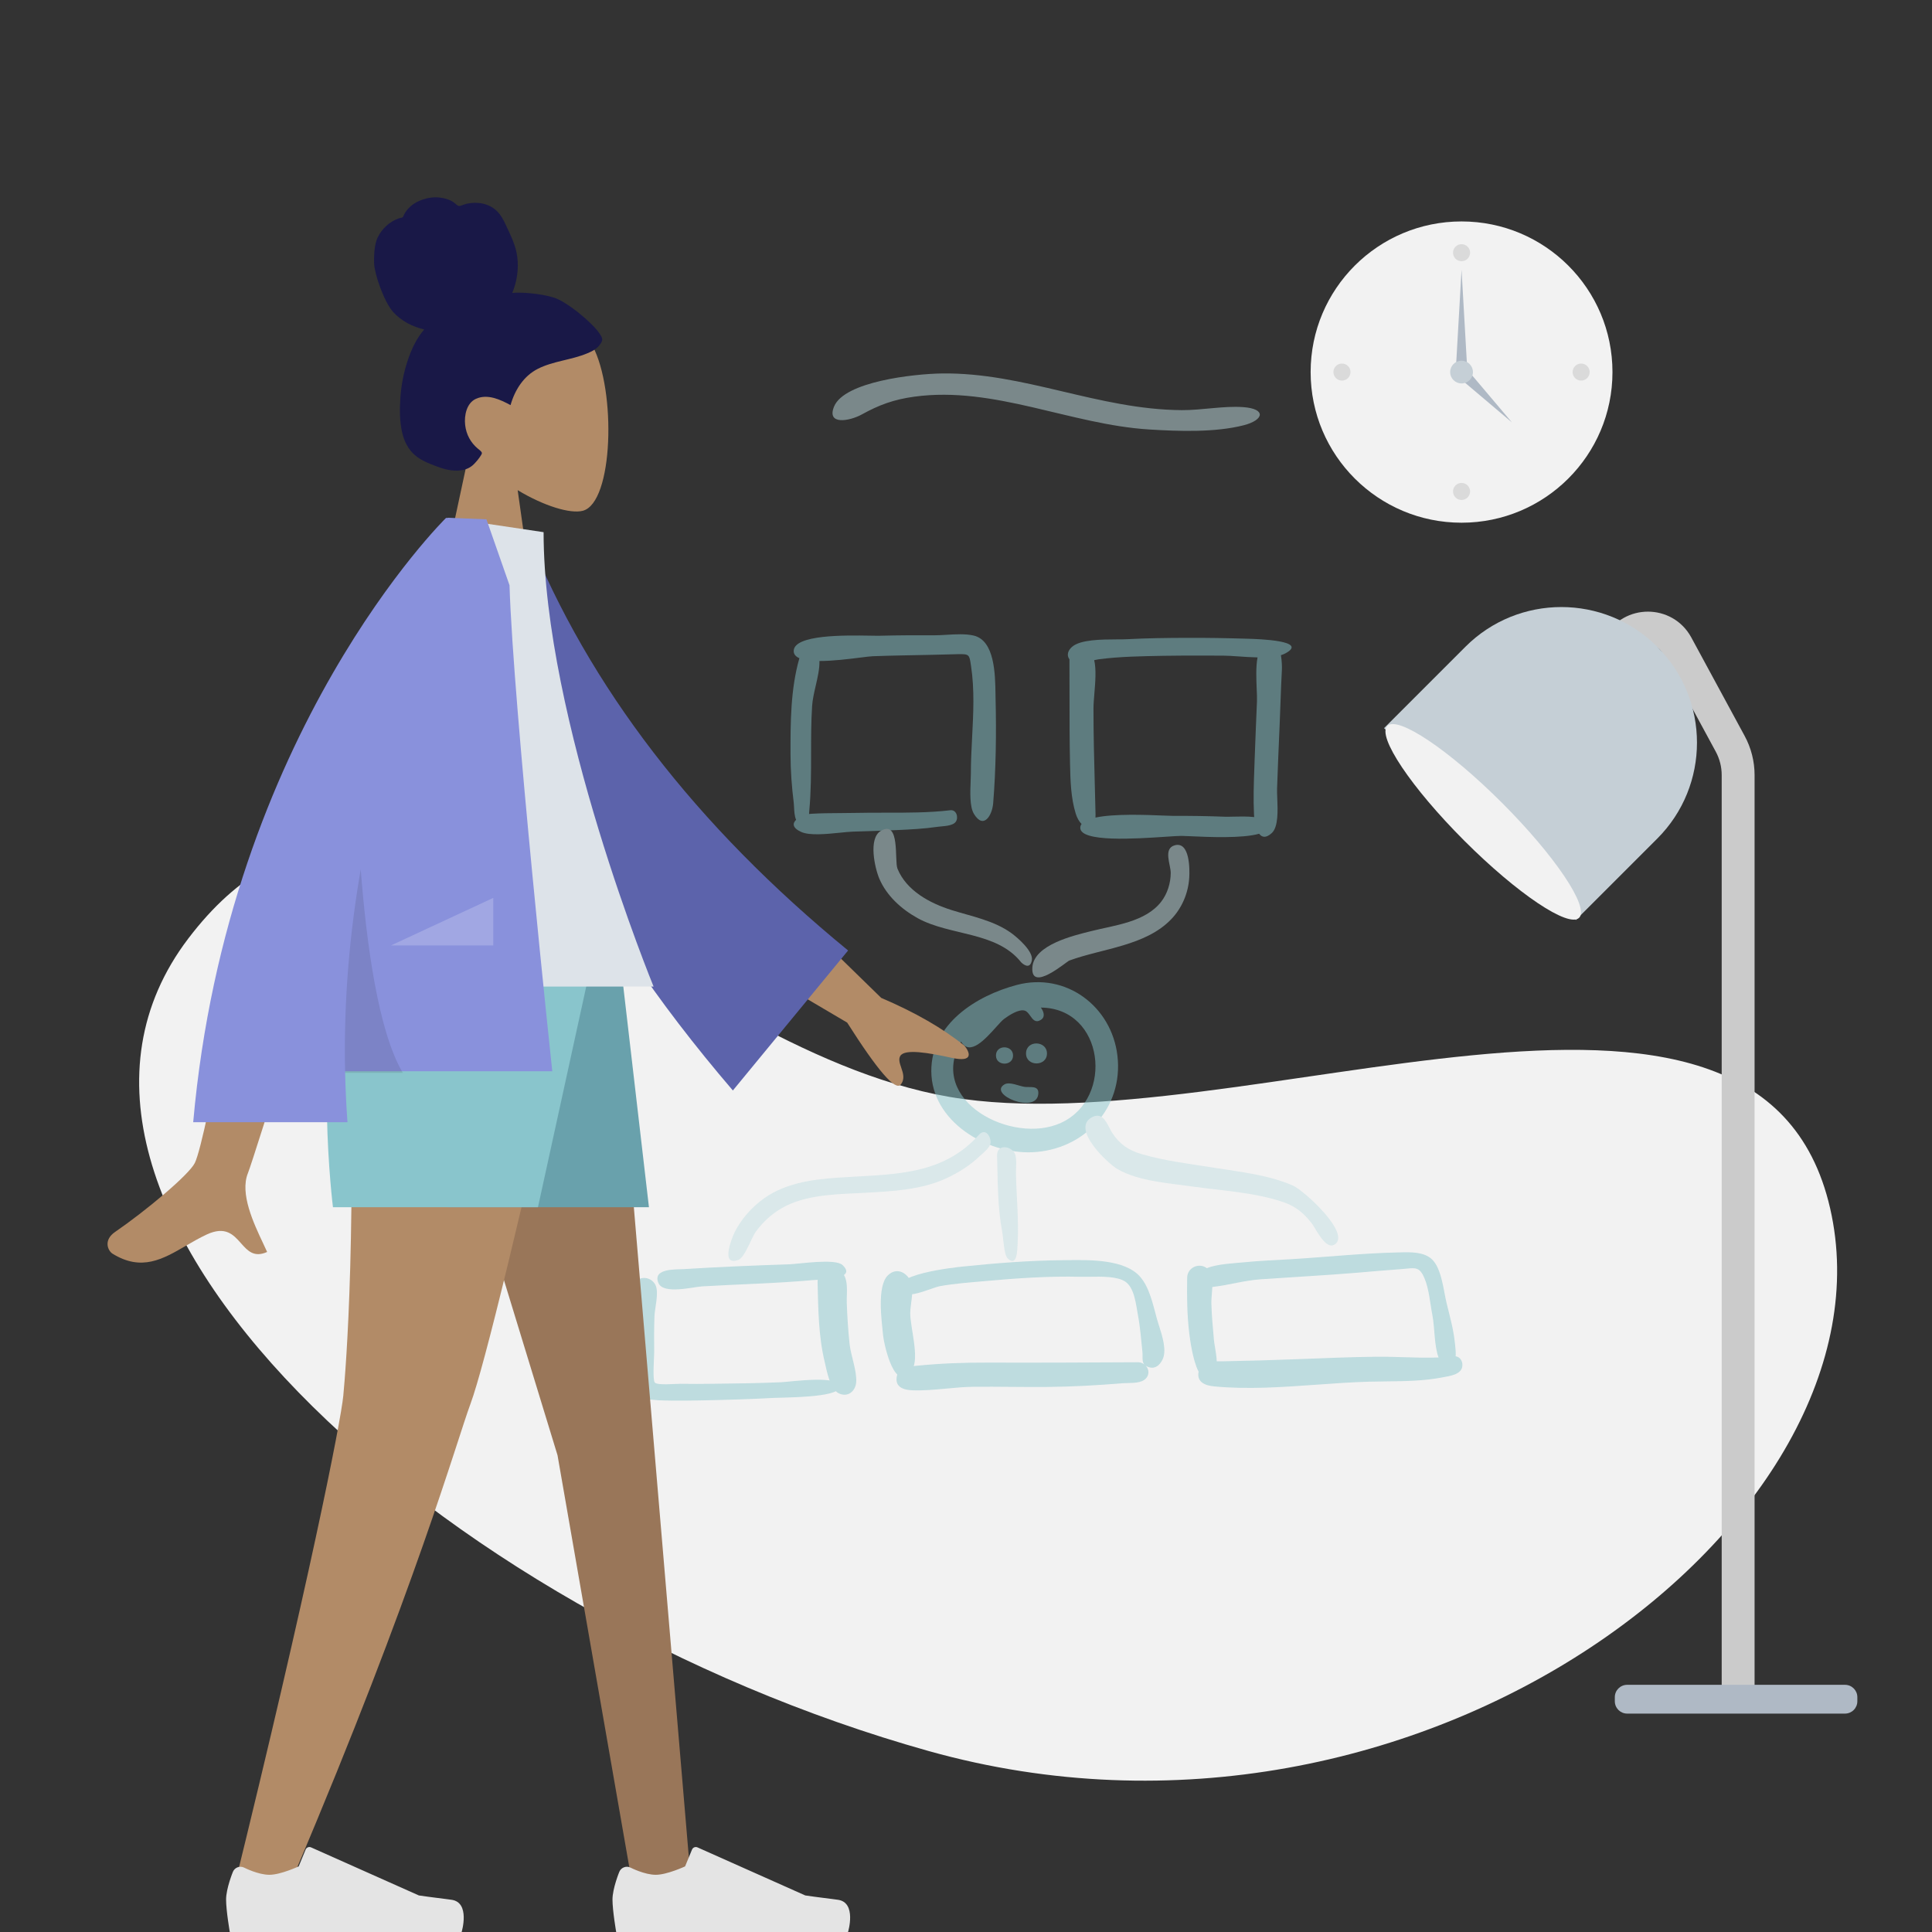 <svg xmlns="http://www.w3.org/2000/svg" width="470" height="470" viewBox="0 0 470 470">
  <rect x="0" y="0" width="470" height="470" fill="#333333" stroke="none"/>
  <path fill="rgb(242,242,242)" fill-rule="evenodd" d="M45.783 228.349c48.834-64.346 114.676 26.387 185.195 38.492 70.519 12.105 196.987-48.116 214.241 27.112 17.255 75.228-99.489 165.594-219.299 132.024C106.11 392.408-3.051 292.694 45.783 228.349z"/>
  <g transform="translate(318.839 53.869)">
    <ellipse cx="36.714" cy="36.646" fill="rgb(242,242,242)" rx="36.714" ry="36.646"/>
    <ellipse cx="36.714" cy="7.606" fill="rgb(0,0,0)" fill-opacity=".1" rx="2.078" ry="2.074"/>
    <ellipse cx="7.62" cy="36.646" fill="rgb(0,0,0)" fill-opacity=".1" rx="2.078" ry="2.074"/>
    <ellipse cx="65.807" cy="36.646" fill="rgb(0,0,0)" fill-opacity=".1" rx="2.078" ry="2.074"/>
    <ellipse cx="36.714" cy="65.686" fill="rgb(0,0,0)" fill-opacity=".1" rx="2.078" ry="2.074"/>
    <path fill="rgb(175,185,197)" fill-rule="evenodd" d="M36.714 11.754l1.385 24.2H35.328l1.385-24.2z"/>
    <path fill="rgb(175,185,197)" fill-rule="evenodd" d="M48.963 48.883L36.249 38.129l1.959-1.959L48.963 48.883z"/>
    <ellipse cx="36.714" cy="36.646" fill="rgb(197,207,214)" rx="2.771" ry="2.766"/>
  </g>
  <g transform="translate(332 132)">
    <path fill="none" stroke="rgb(203,203,203)" stroke-width="8" d="M60 28.416l1.86-3.433c3.026-5.585 11.042-5.585 14.068 0l12.979 23.955c1.268 2.34 1.932 4.96 1.932 7.622v222.309"/>
    <path fill="rgb(175,185,197)" fill-rule="evenodd" d="M63.839 277.869h53c1.656 0 3 1.344 3 3v1c0 1.656-1.344 3-3 3h-53c-1.656 0-3-1.344-3-3v-1c0-1.656 1.344-3 3-3z"/>
    <g transform="rotate(45 23.188 59.395)">
      <path fill="rgb(197,207,214)" fill-rule="evenodd" d="M33.03 1.384c18.213 0 33 14.787 33 33v28h-66v-28c0-18.213 14.787-33 33-33z"/>
      <ellipse cx="33.209" cy="61.445" fill="rgb(242,242,242)" rx="33" ry="6.5"/>
    </g>
  </g>
  <g opacity=".5">
    <path fill="rgb(193,222,226)" fill-rule="evenodd" d="M229.118 90.854c-6.831.099-23.698 1.964-26.206 8.031-1.904 4.605 3.751 3.594 6.781 1.918 4.1-2.266 7.695-3.622 12.775-4.311 19.351-2.628 37.944 6.796 57.109 7.987 7.26.451 16.021.746 22.952-1.02 4.936-1.257 5.581-3.998-.053-4.415-4.786-.355-10.083.763-14.99.731-20.305-.13-38.355-9.208-58.369-8.921"/>
  </g>
  <g opacity=".5" transform="translate(153 154)">
    <path fill="rgb(137,197,204)" fill-rule="evenodd" d="M89.175 14.878c.007.44.013.854.022 1.234.205 8.304.086 17.035-.589 25.32-.233 2.861-2.314 6.486-4.688 2.543-1.044-1.734-.898-5.294-.79-7.914.029-.702.055-1.337.055-1.85-.002-2.922.151-5.875.305-8.835.301-5.787.604-11.605-.253-17.289-.017-.115-.034-.226-.05-.332-.372-2.5-.398-2.672-3.146-2.615-2.273.047-4.546.123-6.819.17-4.629.097-9.259.161-13.886.33-.586.022-1.678.159-3.057.332-2.756.346-6.656.835-9.939.832.002.039.006.079.007.119.037 1.812-.43 3.835-.899 5.867-.393 1.702-.787 3.41-.888 5.007-.241 3.799-.243 7.638-.246 11.478-.003 4.675-.006 9.35-.439 13.952-.021.224-.034.462-.047.702-.002.032-.003.064-.005.096.148-.023.293-.039.432-.047 2.365-.15 4.751-.163 7.133-.177 1.314-.007 2.626-.015 3.934-.045 2.348-.054 4.724-.052 7.11-.049 5.267.006 10.581.011 15.733-.595 1.522-.197 2.054 1.755 1.371 2.767-.766 1.136-3.218 1.078-4.353 1.246-3.323.492-6.69.664-10.043.812-3.521.156-7.046.273-10.569.371-.838.023-1.958.136-3.199.262-3.276.331-7.402.748-9.449-.178-2.2-.995-2.149-2.101-1.251-2.957-.394-.866-.456-2.132-.504-3.121-.018-.378-.035-.716-.067-.976-.488-3.941-.783-7.832-.79-11.807-.014-7.786.002-15.873 2.156-23.41-.863-.378-1.383-.935-1.381-1.737C40.097.335 52.683.541 58.665.639c1.07.017 1.928.032 2.466.017 4.358-.114 8.717-.129 13.076-.105.921.005 1.946-.055 3.008-.118 2.259-.133 4.686-.275 6.637.178 5.126 1.19 5.249 9.354 5.323 14.267z"/>
    <path fill="rgb(137,197,204)" fill-rule="evenodd" d="M121.235 1.497c4.759-.252 9.521-.31 14.286-.327 5.045-.025 10.098.065 15.141.22l.117.004c2.234.067 14.654.44 8.948 3.535-.333.181-.708.331-1.116.457.242 1.433.271 2.913.232 3.626-.247 4.535-.353 9.079-.555 13.616-.224 5.065-.438 10.129-.613 15.196-.022.622.011 1.435.048 2.341l0.0.001c.121 2.998.284 7.014-1.344 8.499-1.429 1.304-2.405 1.042-3.063.157-4.088 1.187-12.484.801-16.706.607-1.017-.047-1.792-.082-2.206-.082-.74 0-2.115.093-3.852.209-7.229.486-20.723 1.392-20.751-2.172-.003-.343.109-.65.318-.925-.573-.584-1.088-1.442-1.419-2.513-1.188-3.844-1.3-7.991-1.388-11.977-.124-5.628-.126-11.263-.127-16.896-.001-2.893-.001-5.786-.019-8.678-.773-1.038-.314-2.225.65-3.053 2.053-1.762 7.148-1.783 10.834-1.799.992-.004 1.882-.008 2.583-.045zm-7.744 43.398c4.587-.979 12.316-.664 16.457-.495 1.085.044 1.923.078 2.394.077 4.229-.017 8.46.042 12.686.211.438.017 1.086.001 1.85-.018 1.534-.039 3.535-.089 5.233.099-.023-.23-.038-.441-.047-.623-.19-3.762-.053-7.556.084-11.328.029-.802.058-1.603.084-2.403.148-4.597.374-9.191.552-13.787.03-.779-.015-1.837-.065-3.028-.102-2.422-.228-5.392.206-7.673-1.564-.03-3.168-.141-4.638-.242-1.417-.098-2.711-.187-3.727-.188-1.29-0-2.58-.004-3.869-.008-3.573-.011-7.146-.022-10.719.049-5.253.104-10.562.166-15.778.859-.286.038-.629.111-1.01.2.535 2.236.273 5.386.043 8.146-.111 1.34-.215 2.588-.216 3.594-.007 6.256.158 12.487.323 18.712.062 2.355.125 4.709.178 7.063.006.281-0.0.542-.018.784z"/>
    <path fill="rgb(193,222,226)" fill-rule="evenodd" d="M61.284 48.123c-3.127 1.827-1.441 9.135-.357 11.663 1.781 4.156 5.395 7.408 9.295 9.566 7.882 4.36 19.244 3.202 25.205 10.762.062.078 2.122 2.118 2.591-.524.385-2.168-3.462-5.479-4.952-6.566-4.239-3.09-9.675-4.087-14.578-5.63-5.229-1.646-10.967-4.681-13.159-10.072-.776-1.909.704-11.986-4.044-9.199"/>
    <path fill="rgb(193,222,226)" fill-rule="evenodd" d="M132.78 51.637c-2.866.79-.971 4.734-.975 6.708-.006 2.463-.793 5.042-2.311 7.007-3.85 4.986-11.389 5.733-17.041 7.162-4.104 1.039-13.923 3.266-14.307 8.816-.429 6.198 8.24-1.345 8.972-1.654 8.102-2.972 18.585-3.546 24.838-10.088 2.582-2.7 4.107-6.305 4.35-10.025.137-2.094.16-8.933-3.525-7.927"/>
    <path fill="rgb(137,197,204)" fill-rule="evenodd" d="M73.561 106.616c-.067-11.468 10.908-18.405 20.833-21.015 11.929-3.142 23.04 5.216 24.446 17.239 1.484 12.689-8.079 22.904-20.691 23.464-11.094.492-24.517-7.451-24.588-19.688zm26.646-15.501c.645.877 1.227 2.277-.073 3.039-1.25.729-1.875-.147-2.503-1.029-.397-.557-.796-1.117-1.355-1.274-1.45-.408-3.781 1.117-4.988 2.006-.49.361-1.188 1.138-2.004 2.047-2.596 2.892-6.387 7.113-8.482 3.481-8.356 14.429 12.476 25.227 24.322 19.767 13.01-5.997 10.478-27.922-4.917-28.036z"/>
    <path fill="rgb(137,197,204)" fill-rule="evenodd" d="M89.289 102.777c0 2.632 4.157 2.632 4.157 0 0-2.602-4.157-2.714-4.157 0"/>
    <path fill="rgb(137,197,204)" fill-rule="evenodd" d="M96.603 102.283c0 3.224 5.094 3.224 5.094 0 0-3.188-5.094-3.324-5.094 0"/>
    <path fill="rgb(137,197,204)" fill-rule="evenodd" d="M91.369 109.796c-4.166 2.45 7.748 7.319 8.218 2.344.203-2.147-1.876-1.568-3.262-1.726-1.326-.151-3.698-1.351-4.956-.618"/>
    <path fill="rgb(193,222,226)" fill-rule="evenodd" d="M89.562 127.181c.181 6.259.094 12.514 1.281 18.686.226 1.172.382 5.424 1.309 6.295 2.279 2.142 2.316-1.964 2.405-3.537.316-5.635-.275-11.446-.406-17.093-.028-1.216.294-3.733-.28-4.91-.91-1.868-4.397-2.422-4.309.559"/>
    <path fill="rgb(193,222,226)" fill-rule="evenodd" d="M85.106 122.106c-9.133 10.251-21.71 9.496-34.38 10.393-6.694.474-13.463 1.448-18.85 5.778-2.506 2.014-4.666 4.538-6.117 7.413-.634 1.257-3.644 8.51.876 6.789 1.603-.61 3.181-5.407 4.218-6.825 1.975-2.702 4.502-4.933 7.533-6.383 5.847-2.797 12.829-2.749 19.169-3.104 6.627-.371 13.741-.717 19.832-3.599 2.866-1.356 5.554-3.047 7.86-5.225.824-.779 2.591-2.102 2.723-3.293.151-1.361-1.158-3.853-2.863-1.944"/>
    <path fill="rgb(137,197,204)" fill-rule="evenodd" d="M39 153.569c-8.579.287-17.147.634-25.715 1.176-1.756.111-7.609-.243-6.118 3.354 1.195 2.884 8.334.976 10.695.836 8.927-.53 17.891-.714 26.8-1.517 2.001-.18 11.047-.108 7.312-3.655-1.777-1.688-10.518-.278-12.973-.194"/>
    <path fill="rgb(137,197,204)" fill-rule="evenodd" d="M1.72 157.707C-.985 161.259.258 169.891.462 174.161c.198 4.138-.606 11.703 4.795 12.344-1.715-.225 1.302.104 1.793.131 1.097.059 2.198.078 3.296.09 2.537.028 5.075-.006 7.611-.057 5.745-.115 11.505-.282 17.243-.599 2.412-.134 15.496-.022 16.014-2.528.662-3.202-11.883-1.39-14.129-1.288-5.469.251-10.947.304-16.421.375-2.713.036-5.429.062-8.142.009-1.12-.022-5.557.438-6.238-.309-.581-.636-.127-6.486-.14-7.381-.04-2.917-.037-5.841.067-8.757.07-1.963 1.131-5.698.266-7.542-.841-1.793-3.293-2.405-4.758-.941"/>
    <path fill="rgb(137,197,204)" fill-rule="evenodd" d="M45.895 157.873c.157 6.497.205 13.126 1.74 19.48.511 2.115 1.226 6.476 3.351 7.57 2.23 1.149 4.155-.491 4.301-2.7.184-2.778-1.304-6.424-1.609-9.274-.356-3.325-.564-6.654-.685-9.995-.092-2.513.672-6.281-1.724-7.901-2.152-1.456-5.443.01-5.373 2.82"/>
    <path fill="rgb(137,197,204)" fill-rule="evenodd" d="M62.968 156.287c-2.668 2.658-1.476 11.073-1.142 14.488.244 2.501 2.982 14.806 7.084 8.39 1.814-2.838-.491-10.343-.475-13.653.011-2.108.757-4.773.397-6.798-.476-2.676-3.444-4.843-5.864-2.426"/>
    <path fill="rgb(137,197,204)" fill-rule="evenodd" d="M81.443 154.093c8.014-.827 16.038-1.447 24.097-1.524.387-.003.793-.008 1.216-.014 5.523-.07 13.823-.175 17.54 3.972 2.403 2.681 3.246 7.098 4.184 10.443.126.449.29.962.467 1.516.835 2.614 1.964 6.151.819 8.34-.628 1.201-1.639 2.225-3.174 1.799-.359-.099-.64-.226-.86-.376.588.636.848 1.542.467 2.429-.738 1.714-3.07 1.75-4.907 1.779-.445.007-.861.013-1.219.043-6.119.51-12.266.85-18.406.904-2.924.026-5.847.002-8.771-.022-3.01-.025-6.02-.049-9.029-.02-2.184.021-4.409.229-6.634.437-2.81.262-5.62.525-8.353.413-2.044-.084-4.227-.754-3.709-3.396.459-2.344 2.818-2.363 4.741-2.558 5.792-.59 11.588-.798 17.41-.778 12.231.043 24.452-.021 36.683-.085.503.041.976.234 1.366.526-.44-.535-.432-1.246-.423-2.004.004-.343.008-.695-.029-1.045-.322-3.026-.529-6-1.103-9.025-.459-2.42-.805-6.53-3.046-8.053-1.928-1.309-5.708-1.246-8.654-1.197-.795.013-1.529.025-2.15.009-7.861-.203-15.768.355-23.593 1.067-3.569.324-7.181.572-10.71 1.212-.537.098-1.357.384-2.298.712-2.503.873-5.86 2.044-7.001.755-3.779-4.274 12.826-6.028 15.08-6.261z"/>
    <path fill="rgb(193,222,226)" fill-rule="evenodd" d="M118.909 130.441c-2.295-1.298-11.304-9.693-6.436-12.554 2.427-1.42 3.503.685 4.419 2.479.224.438.438.857.66 1.201 1.816 2.821 4.055 4.295 7.205 5.208 5.729 1.662 11.73 2.362 17.604 3.305 6.317 1.013 13.301 1.744 19.209 4.354 2.599 1.148 14.394 11.826 10.017 14.37-1.689.982-3.508-2.022-4.699-3.991-.342-.565-.632-1.045-.853-1.321-1.957-2.444-3.856-4.034-6.845-5.053-7.013-2.392-14.956-2.774-22.254-3.815-5.767-.822-12.863-1.262-18.027-4.184z"/>
    <path fill="rgb(137,197,204)" fill-rule="evenodd" d="M187.091 150.681c-8.76.194-17.495 1.137-26.238 1.66-3.746.224-7.512.364-11.247.742-2.273.229-6.502.387-9.001 1.433-1.869-1.414-4.753-.212-4.799 2.308-.077 4.59-.035 9.099.525 13.661.13 1.059.799 6.421 2.255 9.211-.518 2.636 1.729 3.374 3.82 3.576 8.099.782 16.593.175 24.971-.424 4.262-.304 8.494-.607 12.629-.723 1.375-.039 2.768-.054 4.169-.07 4.572-.051 9.232-.104 13.658-.968 1.739-.339 4.711-.632 4.916-2.777.111-1.156-.542-2.214-1.633-2.362.075-.963-.046-2.014-.135-2.787-.021-.18-.04-.344-.054-.489-.325-3.281-1.253-6.535-2.03-9.733-.715-2.945-1.191-8.41-3.578-10.614-1.951-1.8-5.126-1.721-7.669-1.657-.19.005-.377.009-.559.013zm9.875 25.553c-1.083-2.835-.919-7.297-1.496-10.233-.573-2.915-.791-6.371-1.963-9.109-1.112-2.597-2.102-2.497-4.444-2.262-.436.044-.918.092-1.457.129-3.532.24-7.06.577-10.588.867-7.756.638-15.519 1.041-23.281 1.582-4.026.28-7.878 1.43-11.815 1.88-.025.595-.075 1.192-.123 1.761-.065.775-.125 1.496-.112 2.088.066 3.025.364 6.028.627 9.041.042.481.145 1.099.26 1.785.178 1.06.382 2.282.428 3.408.212-.002.422-.001.63-0.0.268.001.531.002.783-.002 6.169-.108 12.333-.295 18.498-.532 6.287-.241 12.574-.511 18.866-.583 2.187-.025 4.403.044 6.625.112 2.859.088 5.729.177 8.563.068z"/>
  </g>
  <g transform="translate(-30 44)">
    <g transform="translate(82)">
      <path fill="rgb(178,139,103)" fill-rule="evenodd" d="M92.143 40.134c5.795 10.801 5.106 38.199-2.383 40.13-2.987.77-9.349-1.116-15.825-5.019L78 104H54l8.262-38.51c-4.608-5.409-7.727-12.037-7.205-19.465 1.502-21.4 31.292-16.693 37.087-5.892z"/>
      <path fill="rgb(25,24,71)" fill-rule="evenodd" d="M82.663 28.37c-3.279-1-8.04-1.339-10.043-1.11 1.139-2.729 1.591-5.77 1.223-8.731-.358-2.877-1.644-5.327-2.833-7.894-.548-1.183-1.169-2.36-2.095-3.265-.943-.922-2.137-1.531-3.389-1.821-1.281-.297-2.621-.272-3.905-.003-.568.119-1.077.379-1.634.523-.57.148-.847-.209-1.261-.568-.997-.864-2.459-1.291-3.721-1.443-1.416-.171-2.885.042-4.235.508-1.314.453-2.577 1.189-3.527 2.26-.423.477-.807 1.02-1.057 1.62-.102.246-.119.392-.365.482-.227.083-.493.086-.727.165-2.266.767-4.203 2.518-5.258 4.766-.615 1.311-.907 3.62-.827 6.208.08 2.588 2.417 9.34 4.602 11.803 1.951 2.198 4.818 3.649 7.586 4.284-1.837 2.1-3.06 4.723-3.964 7.391-.982 2.898-1.59 5.91-1.814 8.978-.213 2.915-.233 5.998.451 8.852.639 2.668 2.007 4.857 4.289 6.246 1.046.636 2.171 1.114 3.302 1.551 1.115.43 2.234.849 3.402 1.09 2.211.457 4.758.378 6.461-1.381.614-.634 1.289-1.431 1.736-2.206.161-.279.258-.461.062-.733-.234-.326-.613-.576-.914-.831-1.717-1.455-2.779-3.398-3.047-5.706-.272-2.342.357-5.366 2.635-6.388 2.811-1.262 5.907.187 8.406 1.537 1.062-3.748 3.242-7.122 6.661-8.841 3.782-1.902 8.121-2.124 12.008-3.756 1.013-.425 2.044-.908 2.79-1.774.312-.362.677-.832.802-1.311.163-.629-.242-1.157-.556-1.647-1.662-2.6-7.964-7.854-11.243-8.854z"/>
    </g>
    <g transform="translate(0 187)">
      <path fill="rgb(153,118,89)" fill-rule="evenodd" d="M128 0l37.631 123.024 18.229 104.624h14.293L178.891 0H128z"/>
      <path fill="rgb(178,139,103)" fill-rule="evenodd" d="M114.538 0c2.556 67.547-.452 102.389-1.024 108.526-.572 6.137-8.405 45.929-26.95 121.183l15.23-5.231c29.308-69.019 39.295-104.889 42.656-113.952C147.812 101.463 156.739 64.621 171.233 0h-56.696z"/>
      <path fill="rgb(228,228,228)" fill-rule="evenodd" d="M89.418 223.352c-1.042-.534-2.318-.064-2.763 1.019 0 0-1.655 4.029-1.655 6.734C85 233.811 85.901 239 85.901 239h56.402s2.199-7.268-2.538-7.848c-4.737-.58-7.87-1.047-7.87-1.047l-26.215-11.687c-.515-.229-1.117.011-1.332.532l-1.685 4.088s-4.385 2.046-7.127 2.046c-2.742 0-6.118-1.732-6.118-1.732z"/>
      <path fill="rgb(228,228,228)" fill-rule="evenodd" d="M183.418 223.352c-1.042-.534-2.318-.064-2.763 1.019 0 0-1.655 4.029-1.655 6.734C179 233.811 179.901 239 179.901 239h56.402s2.199-7.268-2.538-7.848c-4.737-.58-7.87-1.047-7.87-1.047l-26.215-11.687c-.515-.229-1.117.011-1.332.532l-1.685 4.088s-4.385 2.046-7.127 2.046c-2.742 0-6.118-1.732-6.118-1.732z"/>
      <path fill="rgb(105,161,172)" fill-rule="evenodd" d="M123 0l16 62.68h48.87L180.584 0H123z"/>
      <path fill="rgb(137,197,204)" fill-rule="evenodd" d="M114 0c-7.897 23.671-3 62.68-3 62.68h49.87L174.584 0H114z"/>
    </g>
    <g transform="translate(22 82)">
      <path fill="rgb(178,139,103)" fill-rule="evenodd" d="M194.044 89.123l28.328 27.635c8.242 3.516 14.996 7.398 20.26 11.646 1.184 1.428 2.473 4.164-3.097 2.94-5.57-1.224-11.484-2.262-12.531-.45-.458.793-.125 1.771.233 2.819.459 1.345.958 2.806-.13 4.139-1.29 1.581-5.628-3.447-13.014-15.082l-29.457-17.367 9.409-16.28zM36.005 173.69c7.358-5.045 17.961-13.875 19.393-16.781C58.328 150.963 68.308 93.02 68.308 93.02l20.897.082s-19.355 62.481-20.897 66.304c-2.004 4.966 1.4 12.182 3.708 17.074.357.757.688 1.458.969 2.087-3.203 1.433-4.741-.299-6.363-2.125-1.832-2.063-3.77-4.245-8.334-2.122-1.763.82-3.431 1.79-5.061 2.737-5.63 3.273-10.802 6.279-17.838 1.938-1.115-.688-2.338-3.28.616-5.305z"/>
      <path fill="rgb(92,99,171)" fill-rule="evenodd" d="M127.695 5.332l8.647-1.483c14.888 37.19 40.88 70.982 77.976 101.376l-28.032 34.056c-37.092-43.277-59.956-87.927-58.591-133.949z"/>
      <path fill="rgb(221,227,233)" fill-rule="evenodd" d="M90 114h77S140.241 48.938 140.241 3.461L117.014 0C98.76 29.358 93.605 65.505 90 114z"/>
      <path fill="rgb(137,145,220)" fill-rule="evenodd" d="M55 147C63.421 51.996 116.504 0 116.504 0l.018.016C116.525.011 116.529.005 116.532 0h1.516c2.721.094 8.29.338 8.29.338l5.613 16.039c.891 29.333 10.401 118.229 10.401 118.229H91.95c.086 4.076.276 8.209.581 12.394H55z"/>
      <path fill="rgb(0,0,0)" fill-opacity=".1" fill-rule="evenodd" d="M91.959 135c-.402-17.75 1.172-34.416 3.799-49.498C97.132 103.399 100.003 124.933 106 135H91.959z"/>
      <path fill="rgb(255,255,255)" fill-opacity=".2" fill-rule="evenodd" d="M103.111 104L128 92.429V104h-24.889z"/>
    </g>
  </g>
</svg>
